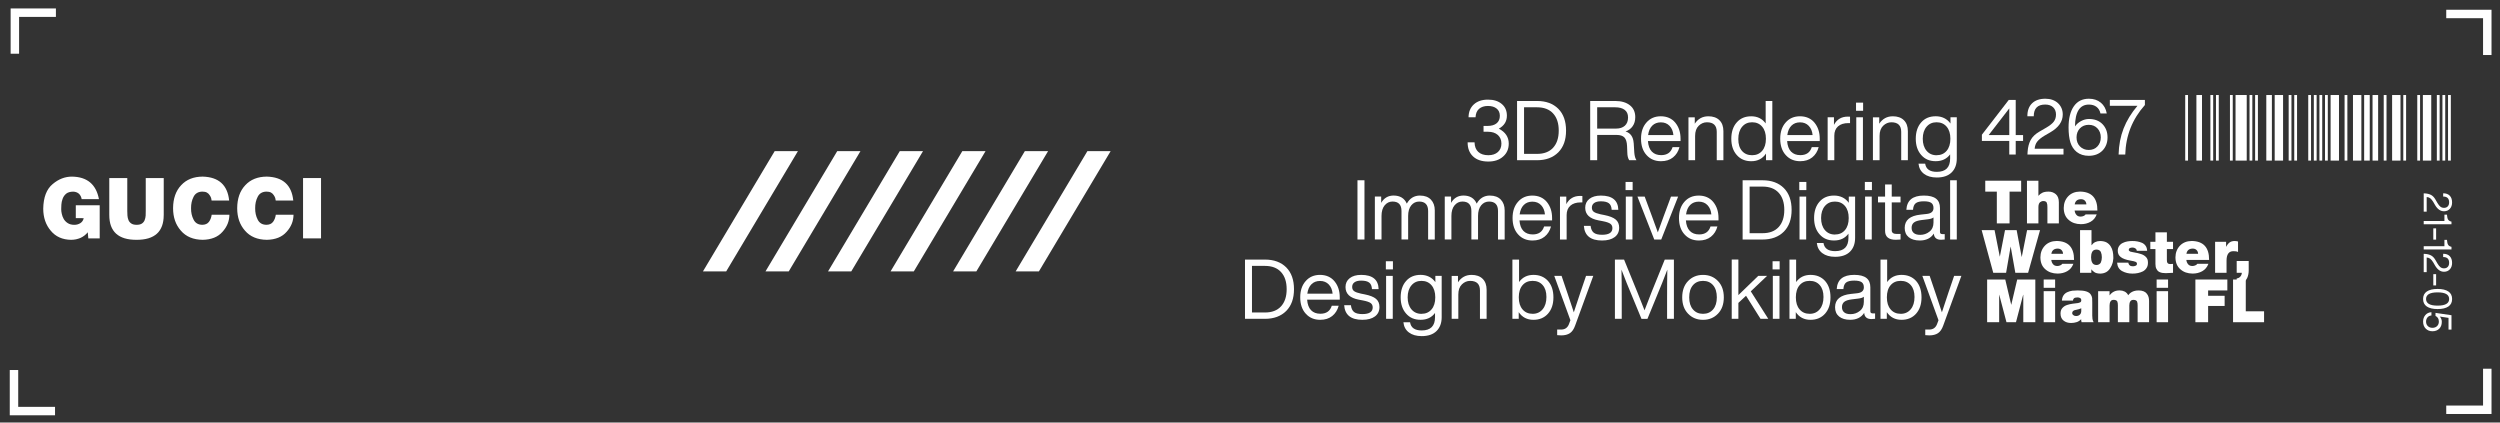 <?xml version="1.0" encoding="UTF-8"?>
<svg id="uuid-ff18e0ef-4583-4484-bb4f-25852373cd8e" data-name="Layer 1" xmlns="http://www.w3.org/2000/svg" viewBox="0 0 1923 325.02">
  <rect x="0" y="0" width="1923" height="325.02" fill="#333333" stroke="none"/>
  <defs>
    <style>
      .uuid-6faf0611-9076-4c24-9f1b-fac48d399c4d {
        fill: #fff;
        stroke-width: 0px;
      }

            .st4{fill:#FFFFFF;}
	.st3{fill:#FFFFFF;}
    </style>
  </defs>
  <g>
    <polygon class="st4" points="558.57 208.78 540.69 208.78 595.89 116.24 613.77 116.24 558.57 208.78"/>
    <polygon class="st4" points="606.68 208.78 588.8 208.78 644 116.24 661.88 116.24 606.68 208.78"/>
    <polygon class="st4" points="654.78 208.78 636.91 208.78 692.11 116.24 709.99 116.24 654.78 208.78"/>
    <polygon class="st4" points="702.89 208.78 685.01 208.78 740.22 116.24 758.09 116.24 702.89 208.78"/>
    <polygon class="st4" points="751 208.78 733.12 208.78 788.32 116.24 806.2 116.24 751 208.78"/>
    <polygon class="st4" points="799.11 208.78 781.23 208.78 836.43 116.24 854.31 116.24 799.11 208.78"/>
  </g>
  <polygon class="uuid-6faf0611-9076-4c24-9f1b-fac48d399c4d" points="43 6.5 43 13 14.68 13 14.68 41.32 8.18 41.32 8.18 6.5 43 6.5"/>
  <polygon class="uuid-6faf0611-9076-4c24-9f1b-fac48d399c4d" points="1881.65 7.5 1881.65 14 1909.97 14 1909.97 42.32 1916.47 42.32 1916.47 7.5 1881.65 7.5"/>
  <polygon class="uuid-6faf0611-9076-4c24-9f1b-fac48d399c4d" points="42.33 319.44 42.33 312.95 14.01 312.95 14.01 284.62 7.51 284.62 7.51 319.44 42.33 319.44"/>
  <polygon class="uuid-6faf0611-9076-4c24-9f1b-fac48d399c4d" points="1881.65 318.44 1881.65 311.95 1909.97 311.95 1909.97 283.62 1916.47 283.62 1916.47 318.44 1881.65 318.44"/>
  <g>
    <rect class="uuid-6faf0611-9076-4c24-9f1b-fac48d399c4d" x="1680.87" y="73.09" width="2.15" height="50.44"/>
    <rect class="uuid-6faf0611-9076-4c24-9f1b-fac48d399c4d" x="1689.48" y="73.09" width="4.3" height="50.44"/>
    <rect class="uuid-6faf0611-9076-4c24-9f1b-fac48d399c4d" x="1700.23" y="73.09" width="2.15" height="50.44"/>
    <rect class="uuid-6faf0611-9076-4c24-9f1b-fac48d399c4d" x="1704.53" y="73.09" width="2.15" height="50.44"/>
    <rect class="uuid-6faf0611-9076-4c24-9f1b-fac48d399c4d" x="1715.28" y="73.09" width="2.15" height="50.44"/>
    <rect class="uuid-6faf0611-9076-4c24-9f1b-fac48d399c4d" x="1719.58" y="73.09" width="8.6" height="50.44"/>
    <rect class="uuid-6faf0611-9076-4c24-9f1b-fac48d399c4d" x="1730.34" y="73.09" width="2.15" height="50.44"/>
    <rect class="uuid-6faf0611-9076-4c24-9f1b-fac48d399c4d" x="1734.64" y="73.09" width="2.15" height="50.44"/>
    <rect class="uuid-6faf0611-9076-4c24-9f1b-fac48d399c4d" x="1743.24" y="73.09" width="4.3" height="50.44"/>
    <rect class="uuid-6faf0611-9076-4c24-9f1b-fac48d399c4d" x="1749.69" y="73.09" width="6.45" height="50.44"/>
    <rect class="uuid-6faf0611-9076-4c24-9f1b-fac48d399c4d" x="1760.44" y="73.09" width="2.15" height="50.44"/>
    <rect class="uuid-6faf0611-9076-4c24-9f1b-fac48d399c4d" x="1764.74" y="73.09" width="2.15" height="50.44"/>
    <rect class="uuid-6faf0611-9076-4c24-9f1b-fac48d399c4d" x="1775.5" y="73.09" width="2.15" height="50.44"/>
    <rect class="uuid-6faf0611-9076-4c24-9f1b-fac48d399c4d" x="1779.8" y="73.09" width="2.15" height="50.44"/>
    <rect class="uuid-6faf0611-9076-4c24-9f1b-fac48d399c4d" x="1784.1" y="73.09" width="2.15" height="50.44"/>
    <rect class="uuid-6faf0611-9076-4c24-9f1b-fac48d399c4d" x="1788.4" y="73.09" width="2.15" height="50.44"/>
    <rect class="uuid-6faf0611-9076-4c24-9f1b-fac48d399c4d" x="1792.7" y="73.09" width="6.45" height="50.44"/>
    <rect class="uuid-6faf0611-9076-4c24-9f1b-fac48d399c4d" x="1803.45" y="73.09" width="2.15" height="50.44"/>
    <rect class="uuid-6faf0611-9076-4c24-9f1b-fac48d399c4d" x="1809.91" y="73.09" width="6.45" height="50.44"/>
    <rect class="uuid-6faf0611-9076-4c24-9f1b-fac48d399c4d" x="1818.51" y="73.09" width="4.3" height="50.44"/>
    <rect class="uuid-6faf0611-9076-4c24-9f1b-fac48d399c4d" x="1824.96" y="73.09" width="4.3" height="50.44"/>
    <rect class="uuid-6faf0611-9076-4c24-9f1b-fac48d399c4d" x="1833.56" y="73.09" width="2.15" height="50.44"/>
    <rect class="uuid-6faf0611-9076-4c24-9f1b-fac48d399c4d" x="1840.01" y="73.09" width="6.45" height="50.44"/>
    <rect class="uuid-6faf0611-9076-4c24-9f1b-fac48d399c4d" x="1848.62" y="73.09" width="2.15" height="50.44"/>
    <rect class="uuid-6faf0611-9076-4c24-9f1b-fac48d399c4d" x="1859.37" y="73.09" width="2.15" height="50.44"/>
    <rect class="uuid-6faf0611-9076-4c24-9f1b-fac48d399c4d" x="1863.67" y="73.09" width="6.45" height="50.44"/>
    <rect class="uuid-6faf0611-9076-4c24-9f1b-fac48d399c4d" x="1874.42" y="73.09" width="2.15" height="50.44"/>
    <rect class="uuid-6faf0611-9076-4c24-9f1b-fac48d399c4d" x="1878.72" y="73.09" width="2.15" height="50.44"/>
    <rect class="uuid-6faf0611-9076-4c24-9f1b-fac48d399c4d" x="1883.03" y="73.09" width="2.15" height="50.44"/>
  </g>
  <g>
    <path class="st3" d="M67.51,178.65c-.76.95-1.6,1.78-2.52,2.5-.96.74-2.02,1.37-3.17,1.9-1.05.42-2.17.77-3.38,1.04-1.23.25-2.47.38-3.72.38-6.68-.08-11.91-2.42-15.68-7.01-3.81-4.46-5.74-10.08-5.78-16.85.12-8.78,2.55-15.13,7.29-19.04,4.57-3.85,9.53-5.75,14.88-5.71,11.62.17,18.52,5.95,20.69,17.34h-13.29c-.29-1.74-1.01-3.15-2.18-4.23-1.23-1-2.69-1.52-4.37-1.56-2.3.04-4.08.56-5.35,1.56-1.29,1.08-2.21,2.41-2.77,3.98-.55,1.51-.87,3-.95,4.49-.08,1.49-.12,2.65-.12,3.5,0,1.1.15,2.32.46,3.66.29,1.36.79,2.66,1.51,3.92.76,1.25,1.78,2.29,3.08,3.12,1.35.87,3.05,1.3,5.1,1.3,1.68,0,3.21-.44,4.58-1.3,1.35-.87,2.21-2.14,2.58-3.82l-6.09-.02v-9.9h18.39v25.49h-8.76l-.43-4.71Z"/>
    <path class="st3" d="M125.93,165.45c0,12.72-6.97,19.06-20.92,19.02-13.96.04-20.95-6.31-20.95-19.04v-28.47h13.84v25.29c0,1.19.04,2.38.13,3.59.09,1.25.36,2.43.82,3.53.44,1.04,1.15,1.88,2.14,2.54.99.68,2.35,1.02,4.11,1.02s3.12-.34,4.11-1.02c.94-.66,1.62-1.5,2.04-2.54.44-1.1.7-2.28.79-3.53.04-1.21.07-2.4.07-3.59v-25.29h13.83v28.49Z"/>
    <path class="st3" d="M162.77,154.24c-.04-.49-.16-1.12-.37-1.91-.25-.74-.63-1.47-1.14-2.2-.49-.83-1.21-1.51-2.15-2.04-.92-.47-2.11-.7-3.57-.7-3.15.09-5.38,1.43-6.67,4.04-1.31,2.55-1.95,5.45-1.91,8.72-.04,3.27.59,6.17,1.91,8.72,1.29,2.65,3.52,4,6.67,4.04,2.3,0,4.02-.75,5.17-2.26,1.09-1.44,1.79-3.27,2.12-5.47h13.62c-.04,4.88-1.8,9.25-5.29,13.1-3.48,4-8.57,6.06-15.25,6.18-7.26-.08-12.86-2.44-16.82-7.08-3.98-4.51-5.96-10.25-5.96-17.23.04-7.45,2.11-13.34,6.21-17.68,4.04-4.38,9.56-6.59,16.57-6.63,12.34.34,19.12,6.47,20.35,18.39h-13.5Z"/>
    <path class="st3" d="M212.09,154.24c-.04-.49-.16-1.12-.37-1.91-.25-.74-.63-1.47-1.14-2.2-.49-.83-1.21-1.51-2.15-2.04-.92-.47-2.11-.7-3.57-.7-3.15.09-5.38,1.43-6.67,4.04-1.31,2.55-1.95,5.45-1.91,8.72-.04,3.27.59,6.17,1.91,8.72,1.29,2.65,3.52,4,6.67,4.04,2.3,0,4.02-.75,5.17-2.26,1.09-1.44,1.79-3.27,2.12-5.47h13.62c-.04,4.88-1.8,9.25-5.29,13.1-3.48,4-8.57,6.06-15.25,6.18-7.26-.08-12.86-2.44-16.82-7.08-3.98-4.51-5.96-10.25-5.96-17.23.04-7.45,2.11-13.34,6.21-17.68,4.04-4.38,9.56-6.59,16.57-6.63,12.34.34,19.12,6.47,20.35,18.39h-13.5Z"/>
    <path class="st3" d="M233.11,136.96h13.83v46.4h-13.83v-46.4Z"/>
  </g>
  <g>
    <path class="uuid-6faf0611-9076-4c24-9f1b-fac48d399c4d" d="M1535.97,147.4h-8.91v-8.4h27.61v8.4h-8.92v24.44h-9.79v-24.44Z"/>
    <path class="uuid-6faf0611-9076-4c24-9f1b-fac48d399c4d" d="M1559.13,139.01h8.81v11.54h.09c.79-.96,1.79-1.73,3-2.31,1.18-.57,2.75-.85,4.72-.85,2.16,0,4.01.66,5.57,1.98,1.54,1.32,2.32,3.35,2.35,6.11v16.37h-8.8v-12.5c.03-1.41-.13-2.54-.49-3.41-.38-.85-1.25-1.28-2.63-1.28-.86-.03-1.68.25-2.46.83-.38.3-.7.76-.96,1.37-.25.64-.38,1.44-.38,2.4v12.59h-8.8v-32.84Z"/>
    <path class="uuid-6faf0611-9076-4c24-9f1b-fac48d399c4d" d="M1595.81,161.96c.15,1.35.61,2.45,1.37,3.3.73.9,1.82,1.35,3.26,1.35.78,0,1.52-.16,2.23-.47.7-.27,1.24-.68,1.6-1.24h8.52c-.96,2.58-2.54,4.48-4.73,5.7-2.18,1.23-4.65,1.84-7.42,1.84-3.85-.03-6.99-1.12-9.4-3.28-2.52-2.14-3.79-5.2-3.82-9.19.03-3.59,1.18-6.59,3.44-8.98,2.25-2.35,5.26-3.56,9.02-3.62,9.03.12,13.5,4.98,13.42,14.58h-17.47ZM1604.84,157.24c-.03-1.14-.41-2.1-1.14-2.87-.74-.77-1.74-1.15-3-1.15-2.8.03-4.42,1.37-4.85,4.02h8.99Z"/>
    <path class="uuid-6faf0611-9076-4c24-9f1b-fac48d399c4d" d="M1560.03,209.84h-9.84l-3.55-20.04h-.09l-3.46,20.04h-9.88l-8.92-32.84h9.93l4,20.31h.09l3.95-20.31h8.94l3.86,20.58h.09l4.09-20.58h9.97l-9.19,32.84Z"/>
    <path class="uuid-6faf0611-9076-4c24-9f1b-fac48d399c4d" d="M1577.86,199.96c.15,1.35.61,2.45,1.37,3.3.73.9,1.82,1.35,3.26,1.35.78,0,1.52-.16,2.23-.47.7-.27,1.24-.68,1.6-1.24h8.52c-.96,2.58-2.54,4.48-4.73,5.7-2.18,1.23-4.65,1.84-7.42,1.84-3.85-.03-6.99-1.12-9.4-3.28-2.52-2.14-3.79-5.2-3.82-9.19.03-3.59,1.18-6.59,3.44-8.98,2.25-2.35,5.26-3.56,9.02-3.62,9.03.12,13.5,4.98,13.42,14.58h-17.47ZM1586.89,195.24c-.03-1.14-.41-2.1-1.14-2.87-.74-.77-1.74-1.15-3-1.15-2.8.03-4.42,1.37-4.85,4.02h8.99Z"/>
    <path class="uuid-6faf0611-9076-4c24-9f1b-fac48d399c4d" d="M1599.97,177.01h8.81v11.59h.09c1.5-2.11,3.67-3.18,6.53-3.21,2.02.03,3.69.4,5,1.1,1.32.76,2.36,1.76,3.12,2.99.78,1.23,1.32,2.56,1.62,4,.28,1.44.43,2.88.43,4.31v1.12c-.04.36-.1.73-.16,1.1-.03.36-.07.73-.13,1.1-.09.36-.18.74-.27,1.15-.43,1.47-1.05,2.82-1.86,4.04-1.64,2.67-4.14,4.05-7.5,4.16-2.12-.03-3.66-.4-4.64-1.12-.96-.64-1.72-1.34-2.26-2.1h-.09v2.62h-8.68v-32.84ZM1616.74,197.89c0-1.51-.26-2.87-.77-4.07-.28-.55-.69-1-1.23-1.33-.57-.34-1.29-.52-2.14-.52-1.63.03-2.74.65-3.33,1.85-.29.56-.5,1.19-.63,1.89-.12.71-.19,1.43-.19,2.18,0,.71.06,1.41.19,2.12.12.71.33,1.34.63,1.89.59,1.26,1.7,1.91,3.33,1.94.85,0,1.57-.2,2.14-.61.54-.33.95-.77,1.23-1.33.51-1.17.77-2.51.77-4.01h0Z"/>
    <path class="uuid-6faf0611-9076-4c24-9f1b-fac48d399c4d" d="M1643.6,192.93c-.06-.81-.4-1.41-1.02-1.81-.63-.47-1.35-.71-2.17-.71-.72,0-1.38.11-1.97.32-.66.26-.99.77-.99,1.53,0,.3.12.54.37.72.23.23.47.4.71.52.44.15.96.27,1.56.36.61.14,1.27.26,1.97.38,1.5.24,3.04.61,4.63,1.11,1.52.44,2.81,1.17,3.86,2.21.54.5.96,1.11,1.26,1.85.26.74.39,1.62.39,2.64,0,1.64-.35,2.99-1.04,4.03-.69,1.11-1.62,1.98-2.77,2.62-2.45,1.19-5.17,1.78-8.15,1.75-2.91,0-5.55-.64-7.91-1.93-2.35-1.28-3.63-3.44-3.86-6.47h8.67c.06.82.43,1.52,1.1,2.09.49.46,1.31.69,2.44.69.64,0,1.31-.14,2.02-.43.67-.27,1.02-.74,1.05-1.42s-.26-1.18-.88-1.53c-.67-.33-2.05-.67-4.13-1.01-3.43-.58-5.92-1.49-7.46-2.72-1.53-1.18-2.29-2.78-2.29-4.78,0-1.5.36-2.75,1.09-3.75.7-1.02,1.61-1.79,2.73-2.31,1.12-.58,2.34-.98,3.64-1.19,1.24-.21,2.46-.31,3.66-.31,2.71-.04,5.24.43,7.59,1.42,1.12.53,2.03,1.29,2.73,2.3.7.99,1.08,2.27,1.15,3.83h-8.01Z"/>
    <path class="uuid-6faf0611-9076-4c24-9f1b-fac48d399c4d" d="M1666.76,185.97h4.73v5.61h-4.73v8.35c-.03,1.1.15,1.89.54,2.39.38.53,1.11.79,2.18.79.68,0,1.35-.04,2.01-.13v6.87c-1.84.06-3.72.15-5.65.27-.96,0-1.88-.08-2.76-.22-.91-.18-1.76-.49-2.54-.92-.77-.49-1.38-1.21-1.82-2.15-.51-.95-.76-2.22-.76-3.8v-11.44h-3.94v-5.61h3.94v-7.25h8.8v7.25Z"/>
    <path class="uuid-6faf0611-9076-4c24-9f1b-fac48d399c4d" d="M1681.74,199.96c.15,1.35.61,2.45,1.37,3.3.73.9,1.82,1.35,3.26,1.35.78,0,1.52-.16,2.23-.47.7-.27,1.24-.68,1.6-1.24h8.52c-.96,2.58-2.54,4.48-4.73,5.7-2.18,1.23-4.65,1.84-7.42,1.84-3.85-.03-6.99-1.12-9.4-3.28-2.52-2.14-3.79-5.2-3.82-9.19.03-3.59,1.18-6.59,3.44-8.98,2.25-2.35,5.26-3.56,9.02-3.62,9.03.12,13.5,4.98,13.42,14.58h-17.47ZM1690.78,195.24c-.03-1.14-.41-2.1-1.14-2.87-.74-.77-1.74-1.15-3-1.15-2.8.03-4.42,1.37-4.85,4.02h8.99Z"/>
    <path class="uuid-6faf0611-9076-4c24-9f1b-fac48d399c4d" d="M1703.85,185.97h8.46v3.82h.09c.71-1.44,1.59-2.54,2.63-3.3,1-.73,2.29-1.1,3.87-1.1.88,0,1.75.12,2.59.36v8.04c-.42-.18-.89-.33-1.39-.45-.51-.09-1.2-.13-2.09-.13-3.54-.06-5.33,2.34-5.35,7.21v9.43h-8.8v-23.88Z"/>
    <path class="uuid-6faf0611-9076-4c24-9f1b-fac48d399c4d" d="M1720.45,200.77h9.25v7.2c0,2.2-.4,4.17-1.19,5.92-.84,1.75-2.25,2.99-4.23,3.72-.8.28-1.5.44-2.13.47-.68.06-1.25.09-1.69.09v-4c1.13-.12,2.06-.59,2.8-1.42.71-.8,1.09-1.77,1.15-2.91h-3.95v-9.07Z"/>
    <path class="uuid-6faf0611-9076-4c24-9f1b-fac48d399c4d" d="M1528.5,215.01h13.95l4.55,19.32h.09l4.55-19.32h13.93v32.84h-9.25v-21.07h-.11l-5.51,21.07h-7.32l-5.53-21.07h-.09v21.07h-9.25v-32.84Z"/>
    <path class="uuid-6faf0611-9076-4c24-9f1b-fac48d399c4d" d="M1580.8,221.38h-8.8v-6.38h8.8v6.38ZM1572,223.97h8.8v23.88h-8.8v-23.88Z"/>
    <path class="uuid-6faf0611-9076-4c24-9f1b-fac48d399c4d" d="M1609.35,242.52c0,.89.06,1.81.18,2.75.12.92.42,1.78.9,2.57h-9.28c-.24-.76-.34-1.51-.31-2.25h-.09c-.99,1.06-2.12,1.8-3.41,2.2-1.35.43-2.77.65-4.26.65-2.29,0-4.18-.58-5.68-1.75-1.61-1.2-2.42-3.02-2.45-5.47,0-1.87.49-3.32,1.48-4.35.94-1.05,2.12-1.8,3.53-2.27,1.48-.49,2.97-.83,4.47-1.01s2.83-.34,4-.49c.34-.1.67-.2.97-.29.28-.09.55-.2.79-.31.49-.3.74-.81.74-1.53-.03-.82-.34-1.4-.92-1.73-.59-.31-1.28-.47-2.07-.47-1.37.03-2.27.29-2.73.78-.46.55-.7,1.1-.7,1.65h-8.49c.12-1.69.55-3.06,1.29-4.11.73-1.03,1.67-1.81,2.82-2.33,1.17-.55,2.47-.94,3.91-1.15,1.39-.15,2.77-.22,4.13-.22,2.79,0,4.97.25,6.55.76,1.57.52,2.67,1.24,3.31,2.13.67.88,1.08,1.88,1.24,2.99.06,1.12.09,2.27.09,3.44v9.82ZM1600.91,237.14c-1.19.53-2.45.91-3.77,1.15-2.15.27-3.22,1.13-3.22,2.59,0,.59.29,1.09.87,1.51.53.46,1.24.7,2.12.7,1.11,0,2.05-.32,2.8-.97.74-.62,1.14-1.54,1.2-2.77v-2.21Z"/>
    <path class="uuid-6faf0611-9076-4c24-9f1b-fac48d399c4d" d="M1613.89,223.97h8.78v3.17h.09c1.87-2.58,4.48-3.83,7.82-3.75,1.32,0,2.58.3,3.77.9,1.2.66,2.09,1.59,2.67,2.81.09-.12.28-.36.58-.72.31-.4.79-.84,1.44-1.3.64-.45,1.45-.85,2.43-1.19,1.02-.33,2.25-.49,3.68-.49,2.93.06,5.01.91,6.22,2.56.62.79,1.06,1.65,1.32,2.58.25.97.37,1.95.37,2.94v16.37h-8.8v-12.9c.03-1.2-.11-2.2-.43-3.01-.39-.82-1.3-1.25-2.72-1.28-1.2,0-2.02.38-2.46,1.14-.52.81-.78,1.86-.78,3.14v12.9h-8.8v-12.9c.03-1.2-.11-2.2-.43-3.01-.39-.82-1.3-1.25-2.72-1.28-1.2,0-2.02.38-2.46,1.14-.52.81-.78,1.86-.78,3.14v12.9h-8.8v-23.88Z"/>
    <path class="uuid-6faf0611-9076-4c24-9f1b-fac48d399c4d" d="M1667.68,221.38h-8.8v-6.38h8.8v6.38ZM1658.88,223.97h8.8v23.88h-8.8v-23.88Z"/>
    <path class="uuid-6faf0611-9076-4c24-9f1b-fac48d399c4d" d="M1688.69,215.01h24.58v8.4h-14.79v4.11h12.7v7.82h-12.7v12.51h-9.79v-32.84Z"/>
    <path class="uuid-6faf0611-9076-4c24-9f1b-fac48d399c4d" d="M1717.66,215.01h9.79v24.44h14.07v8.4h-23.86v-32.84Z"/>
  </g>
  <g>
    <path class="uuid-6faf0611-9076-4c24-9f1b-fac48d399c4d" d="M1550.49,103.91h5.66v4.48h-5.66v10.5h-4.96v-10.5h-21.06v-4.78l20.65-26.73h5.37v27.02ZM1545.54,103.91v-20.53l-15.87,20.53h15.87Z"/>
    <path class="uuid-6faf0611-9076-4c24-9f1b-fac48d399c4d" d="M1565.07,114.41h22.18v4.48h-27.73l.12-2.3c.24-3.46,1.02-6.43,2.36-8.91,1.34-2.48,3.6-4.64,6.79-6.49l5.31-3.07c2.67-1.57,4.57-3.11,5.69-4.6,1.12-1.49,1.68-3.3,1.68-5.43,0-2.32-.74-4.18-2.21-5.58-1.48-1.4-3.51-2.09-6.11-2.09-5.86,0-8.79,3.01-8.79,9.03h-4.9c-.04-4.29,1.16-7.61,3.6-9.97,2.44-2.36,5.84-3.54,10.21-3.54,3.97,0,7.2,1.12,9.68,3.36,2.48,2.32,3.72,5.25,3.72,8.79,0,5.43-3.19,9.99-9.56,13.69l-4.48,2.6c-2.6,1.57-4.46,3.1-5.61,4.57-1.14,1.47-1.79,3.29-1.95,5.46Z"/>
    <path class="uuid-6faf0611-9076-4c24-9f1b-fac48d399c4d" d="M1606.78,91.52c4.4,0,7.91,1.34,10.5,4.01,2.56,2.68,3.83,6.06,3.83,10.15s-1.3,7.47-3.89,10.15c-2.68,2.68-6.2,4.01-10.56,4.01-3.66,0-6.75-.98-9.26-2.95-2.28-1.85-3.89-4.3-4.84-7.35-.94-3.05-1.42-6.87-1.42-11.48,0-6.96,1.35-12.39,4.04-16.28,2.69-3.89,6.56-5.84,11.59-5.84,3.66,0,6.71,1,9.15,3.01,2.44,2.01,3.97,4.78,4.6,8.32h-4.84c-.47-2.2-1.49-3.89-3.04-5.07s-3.51-1.77-5.87-1.77c-7,0-10.56,5.6-10.68,16.81,1.14-1.69,2.7-3.07,4.69-4.13,1.99-1.06,3.98-1.59,5.99-1.59ZM1599.93,112.64c1.77,1.81,4.01,2.71,6.73,2.71s4.98-.9,6.67-2.71c1.73-1.85,2.6-4.17,2.6-6.96s-.87-5.11-2.6-6.96c-1.69-1.81-3.91-2.71-6.67-2.71s-4.96.89-6.73,2.66c-1.77,1.85-2.66,4.19-2.66,7.02s.88,5.19,2.66,6.96Z"/>
    <path class="uuid-6faf0611-9076-4c24-9f1b-fac48d399c4d" d="M1622.89,81.37v-4.48h26.96v3.89c-9.68,10.86-14.71,23.56-15.1,38.11h-5.13c.2-7.28,1.46-13.93,3.81-19.97,2.34-6.04,5.91-11.89,10.71-17.55h-21.24Z"/>
  </g>
  <g>
    <path class="uuid-6faf0611-9076-4c24-9f1b-fac48d399c4d" d="M1152.91,98.98c5.08,2.65,7.62,6.46,7.62,11.46,0,4.14-1.45,7.47-4.35,9.98-2.86,2.56-6.63,3.84-11.33,3.84-5.08,0-9.01-1.32-11.81-3.97-2.79-2.64-4.17-6.25-4.13-10.82h5.31c.08,3.24,1.04,5.71,2.88,7.39,1.83,1.69,4.42,2.53,7.74,2.53,3.07,0,5.51-.81,7.33-2.43,1.81-1.62,2.72-3.8,2.72-6.53s-.93-4.98-2.78-6.62c-1.86-1.64-4.38-2.46-7.58-2.46h-3.39v-4.48h3.07c3.03,0,5.37-.68,7.01-2.05,1.64-1.37,2.46-3.26,2.46-5.7s-.82-4.26-2.46-5.6c-1.64-1.34-3.87-2.02-6.69-2.02s-5.13.74-6.82,2.21c-1.69,1.47-2.59,3.64-2.72,6.5h-5.38c.04-4.14,1.4-7.43,4.06-9.89,2.67-2.45,6.28-3.68,10.85-3.68s7.92,1.1,10.59,3.3c2.67,2.2,4,5.22,4,9.06,0,4.35-2.07,7.68-6.21,9.98Z"/>
    <path class="uuid-6faf0611-9076-4c24-9f1b-fac48d399c4d" d="M1166.92,77.67h15.36c6.91,0,12.37,2.01,16.38,6.02,3.97,4.01,5.95,9.6,5.95,16.77s-1.98,12.65-5.95,16.7c-4.05,4.05-9.52,6.08-16.38,6.08h-15.36v-45.57ZM1172.3,118.37h9.98c5.38,0,9.5-1.58,12.38-4.74,2.88-3.16,4.32-7.55,4.32-13.18s-1.44-10.03-4.32-13.18-7.01-4.74-12.38-4.74h-9.98v35.84Z"/>
    <path class="uuid-6faf0611-9076-4c24-9f1b-fac48d399c4d" d="M1256.65,110.05l.45,7.36c.21,2.56.77,4.5,1.66,5.82h-5.57c-.94-1.37-1.43-3.39-1.47-6.08l-.19-4.86c-.13-3.07-.81-5.26-2.05-6.56-1.24-1.3-3.26-1.95-6.08-1.95h-14.85v19.46h-5.38v-45.57h19.26c4.69,0,8.44,1.09,11.23,3.26,2.79,2.18,4.19,5.23,4.19,9.15,0,2.77-.67,5.11-2.02,7.01-1.34,1.9-3.17,3.23-5.47,4,3.84,1.2,5.93,4.18,6.27,8.96ZM1228.55,98.91h14.53c2.86,0,5.11-.74,6.75-2.21,1.64-1.47,2.46-3.57,2.46-6.3s-.86-4.57-2.59-5.89c-1.73-1.32-4.15-1.98-7.26-1.98h-13.89v16.38Z"/>
    <path class="uuid-6faf0611-9076-4c24-9f1b-fac48d399c4d" d="M1292.68,106.72v1.79h-25.09c.26,3.58,1.26,6.28,3.01,8.1,1.75,1.81,4.14,2.72,7.17,2.72,4.57,0,7.49-2.05,8.77-6.14h5.31c-.9,3.33-2.56,5.96-4.99,7.9-2.43,1.94-5.5,2.91-9.22,2.91-4.57,0-8.26-1.56-11.07-4.67-2.86-3.11-4.29-7.32-4.29-12.61s1.41-9.39,4.22-12.54c2.77-3.16,6.44-4.74,11.01-4.74s8.45,1.64,11.14,4.93c2.69,3.29,4.03,7.4,4.03,12.35ZM1277.51,94.11c-2.69,0-4.89.84-6.59,2.53-1.71,1.69-2.77,4.11-3.2,7.26h19.46c-.26-2.9-1.24-5.26-2.94-7.07-1.71-1.81-3.95-2.72-6.72-2.72Z"/>
    <path class="uuid-6faf0611-9076-4c24-9f1b-fac48d399c4d" d="M1313.99,89.44c3.67,0,6.53,1,8.58,3.01,2.05,2.01,3.07,4.82,3.07,8.45v22.34h-5.12v-21.82c0-4.91-2.52-7.36-7.55-7.36-2.39,0-4.5.9-6.34,2.69-1.83,1.79-2.75,4.39-2.75,7.81v18.69h-5.12v-33.02h4.86v4.93c2.52-3.8,5.97-5.7,10.37-5.7Z"/>
    <path class="uuid-6faf0611-9076-4c24-9f1b-fac48d399c4d" d="M1358.15,94.95v-17.28h5.12v45.57h-4.86v-5.12c-2.65,3.93-6.42,5.89-11.33,5.89-4.65,0-8.36-1.58-11.14-4.74-2.82-3.16-4.22-7.34-4.22-12.54s1.41-9.49,4.22-12.61c2.73-3.11,6.44-4.67,11.14-4.67s8.43,1.83,11.07,5.5ZM1339.98,116.13c1.92,2.18,4.5,3.26,7.74,3.26s5.82-1.13,7.74-3.39c1.92-2.22,2.88-5.31,2.88-9.28s-.96-7.02-2.88-9.28-4.5-3.39-7.74-3.39-5.77,1.16-7.71,3.49c-1.94,2.33-2.91,5.47-2.91,9.44s.96,6.98,2.88,9.15Z"/>
    <path class="uuid-6faf0611-9076-4c24-9f1b-fac48d399c4d" d="M1399.75,106.72v1.79h-25.09c.26,3.58,1.26,6.28,3.01,8.1,1.75,1.81,4.14,2.72,7.17,2.72,4.57,0,7.49-2.05,8.77-6.14h5.31c-.9,3.33-2.56,5.96-4.99,7.9-2.43,1.94-5.5,2.91-9.22,2.91-4.57,0-8.26-1.56-11.07-4.67-2.86-3.11-4.29-7.32-4.29-12.61s1.41-9.39,4.22-12.54c2.77-3.16,6.44-4.74,11.01-4.74s8.45,1.64,11.14,4.93c2.69,3.29,4.03,7.4,4.03,12.35ZM1384.58,94.11c-2.69,0-4.89.84-6.59,2.53-1.71,1.69-2.77,4.11-3.2,7.26h19.46c-.26-2.9-1.24-5.26-2.94-7.07-1.71-1.81-3.95-2.72-6.72-2.72Z"/>
    <path class="uuid-6faf0611-9076-4c24-9f1b-fac48d399c4d" d="M1421.32,89.7c.85,0,1.43.02,1.73.06v4.93h-1.28c-3.41,0-6.07.84-7.97,2.53-1.9,1.69-2.85,4.09-2.85,7.2v18.82h-5.12v-33.02h4.86v5.82c2.22-4.22,5.76-6.34,10.62-6.34Z"/>
    <path class="uuid-6faf0611-9076-4c24-9f1b-fac48d399c4d" d="M1433.1,85.22h-5.44v-6.27h5.44v6.27ZM1432.97,123.23h-5.12v-33.02h5.12v33.02Z"/>
    <path class="uuid-6faf0611-9076-4c24-9f1b-fac48d399c4d" d="M1455.88,89.44c3.67,0,6.53,1,8.58,3.01,2.05,2.01,3.07,4.82,3.07,8.45v22.34h-5.12v-21.82c0-4.91-2.52-7.36-7.55-7.36-2.39,0-4.5.9-6.34,2.69-1.83,1.79-2.75,4.39-2.75,7.81v18.69h-5.12v-33.02h4.86v4.93c2.52-3.8,5.97-5.7,10.37-5.7Z"/>
    <path class="uuid-6faf0611-9076-4c24-9f1b-fac48d399c4d" d="M1500.3,95.01v-4.8h4.86v31.74c0,4.52-1.32,8.08-3.97,10.69-2.65,2.6-6.44,3.9-11.39,3.9-4.1,0-7.38-.94-9.86-2.82-2.48-1.88-3.88-4.48-4.22-7.81h5.12c.64,4.18,3.63,6.27,8.96,6.27,6.83,0,10.24-3.41,10.24-10.24v-3.2c-2.6,3.5-6.29,5.25-11.07,5.25s-8.36-1.58-11.14-4.74c-2.82-3.16-4.22-7.34-4.22-12.54s1.41-9.49,4.22-12.61c2.73-3.11,6.44-4.67,11.14-4.67s8.68,1.86,11.33,5.57ZM1489.61,119.39c3.24,0,5.82-1.13,7.74-3.39,1.92-2.26,2.88-5.35,2.88-9.28s-.96-7.02-2.88-9.28-4.5-3.39-7.74-3.39-5.77,1.15-7.71,3.46c-1.94,2.3-2.91,5.38-2.91,9.22s.97,6.91,2.91,9.22c1.94,2.3,4.51,3.46,7.71,3.46Z"/>
    <path class="uuid-6faf0611-9076-4c24-9f1b-fac48d399c4d" d="M1049.55,184.23h-5.38v-45.57h5.38v45.57Z"/>
    <path class="uuid-6faf0611-9076-4c24-9f1b-fac48d399c4d" d="M1092.3,150.44c3.58,0,6.37,1.04,8.35,3.1,1.98,2.07,2.98,4.83,2.98,8.29v22.4h-5.12v-21.89c0-4.86-2.3-7.3-6.91-7.3-2.43,0-4.45.97-6.05,2.91-1.6,1.94-2.4,4.68-2.4,8.22v18.05h-5.12v-21.89c0-4.86-2.3-7.3-6.91-7.3-2.39,0-4.4.97-6.02,2.91-1.62,1.94-2.43,4.68-2.43,8.22v18.05h-5.12v-33.02h4.86v4.86c2.18-3.75,5.35-5.63,9.54-5.63,4.95,0,8.34,2.07,10.18,6.21,2.3-4.14,5.7-6.21,10.18-6.21Z"/>
    <path class="uuid-6faf0611-9076-4c24-9f1b-fac48d399c4d" d="M1146.06,150.44c3.58,0,6.37,1.04,8.35,3.1,1.98,2.07,2.98,4.83,2.98,8.29v22.4h-5.12v-21.89c0-4.86-2.3-7.3-6.91-7.3-2.43,0-4.45.97-6.05,2.91-1.6,1.94-2.4,4.68-2.4,8.22v18.05h-5.12v-21.89c0-4.86-2.3-7.3-6.91-7.3-2.39,0-4.4.97-6.02,2.91-1.62,1.94-2.43,4.68-2.43,8.22v18.05h-5.12v-33.02h4.86v4.86c2.18-3.75,5.35-5.63,9.54-5.63,4.95,0,8.34,2.07,10.18,6.21,2.3-4.14,5.7-6.21,10.18-6.21Z"/>
    <path class="uuid-6faf0611-9076-4c24-9f1b-fac48d399c4d" d="M1193.87,167.72v1.79h-25.09c.26,3.58,1.26,6.28,3.01,8.1,1.75,1.81,4.14,2.72,7.17,2.72,4.57,0,7.49-2.05,8.77-6.14h5.31c-.9,3.33-2.56,5.96-4.99,7.9-2.43,1.94-5.5,2.91-9.22,2.91-4.57,0-8.26-1.56-11.07-4.67-2.86-3.11-4.29-7.32-4.29-12.61s1.41-9.39,4.22-12.54c2.77-3.16,6.44-4.74,11.01-4.74s8.45,1.64,11.14,4.93c2.69,3.29,4.03,7.4,4.03,12.35ZM1178.7,155.11c-2.69,0-4.89.84-6.59,2.53-1.71,1.69-2.77,4.11-3.2,7.26h19.46c-.26-2.9-1.24-5.26-2.94-7.07-1.71-1.81-3.95-2.72-6.72-2.72Z"/>
    <path class="uuid-6faf0611-9076-4c24-9f1b-fac48d399c4d" d="M1215.43,150.7c.85,0,1.43.02,1.73.06v4.93h-1.28c-3.41,0-6.07.84-7.97,2.53-1.9,1.69-2.85,4.09-2.85,7.2v18.82h-5.12v-33.02h4.86v5.82c2.22-4.22,5.76-6.34,10.62-6.34Z"/>
    <path class="uuid-6faf0611-9076-4c24-9f1b-fac48d399c4d" d="M1232.33,185c-8.83,0-13.5-3.75-14.02-11.26h5.18c.3,2.47,1.12,4.23,2.46,5.28s3.47,1.57,6.37,1.57c5.29,0,7.94-1.71,7.94-5.12,0-1.49-.54-2.62-1.63-3.39-1.09-.77-3.06-1.43-5.92-1.98l-3.07-.58c-6.87-1.28-10.3-4.52-10.3-9.73,0-2.86,1.08-5.13,3.23-6.82,2.15-1.68,5.09-2.53,8.8-2.53,8.75,0,13.23,3.65,13.44,10.94h-5.12c-.13-2.39-.85-4.07-2.18-5.06-1.32-.98-3.37-1.47-6.14-1.47-2.22,0-3.93.43-5.12,1.28-1.2.85-1.79,2.05-1.79,3.58,0,1.45.51,2.54,1.54,3.26,1.02.73,2.73,1.34,5.12,1.86l2.94.58c4.05.81,6.96,1.96,8.74,3.46,1.77,1.49,2.66,3.58,2.66,6.27,0,3.11-1.16,5.54-3.49,7.26-2.33,1.73-5.54,2.59-9.63,2.59Z"/>
    <path class="uuid-6faf0611-9076-4c24-9f1b-fac48d399c4d" d="M1255.82,146.22h-5.44v-6.27h5.44v6.27ZM1255.69,184.23h-5.12v-33.02h5.12v33.02Z"/>
    <path class="uuid-6faf0611-9076-4c24-9f1b-fac48d399c4d" d="M1279.88,165.87l5.44-14.66h5.5l-12.99,33.02h-5.38l-12.93-33.02h5.57l5.44,14.72c2.69,7.21,4.25,11.48,4.67,12.8.77-2.26,2.33-6.55,4.67-12.86Z"/>
    <path class="uuid-6faf0611-9076-4c24-9f1b-fac48d399c4d" d="M1321.87,167.72v1.79h-25.09c.26,3.58,1.26,6.28,3.01,8.1,1.75,1.81,4.14,2.72,7.17,2.72,4.57,0,7.49-2.05,8.77-6.14h5.31c-.9,3.33-2.56,5.96-4.99,7.9-2.43,1.94-5.5,2.91-9.22,2.91-4.57,0-8.26-1.56-11.07-4.67-2.86-3.11-4.29-7.32-4.29-12.61s1.41-9.39,4.22-12.54c2.77-3.16,6.44-4.74,11.01-4.74s8.45,1.64,11.14,4.93c2.69,3.29,4.03,7.4,4.03,12.35ZM1306.7,155.11c-2.69,0-4.89.84-6.59,2.53-1.71,1.69-2.77,4.11-3.2,7.26h19.46c-.26-2.9-1.24-5.26-2.94-7.07-1.71-1.81-3.95-2.72-6.72-2.72Z"/>
    <path class="uuid-6faf0611-9076-4c24-9f1b-fac48d399c4d" d="M1340.42,138.67h15.36c6.91,0,12.37,2.01,16.38,6.02,3.97,4.01,5.95,9.6,5.95,16.77s-1.98,12.65-5.95,16.7c-4.05,4.05-9.52,6.08-16.38,6.08h-15.36v-45.57ZM1345.8,179.37h9.98c5.38,0,9.5-1.58,12.38-4.74,2.88-3.16,4.32-7.55,4.32-13.18s-1.44-10.03-4.32-13.18-7.01-4.74-12.38-4.74h-9.98v35.84Z"/>
    <path class="uuid-6faf0611-9076-4c24-9f1b-fac48d399c4d" d="M1389.45,146.22h-5.44v-6.27h5.44v6.27ZM1389.32,184.23h-5.12v-33.02h5.12v33.02Z"/>
    <path class="uuid-6faf0611-9076-4c24-9f1b-fac48d399c4d" d="M1422.09,156.01v-4.8h4.86v31.74c0,4.52-1.32,8.08-3.97,10.69-2.65,2.6-6.44,3.9-11.39,3.9-4.1,0-7.38-.94-9.86-2.82-2.48-1.88-3.88-4.48-4.22-7.81h5.12c.64,4.18,3.63,6.27,8.96,6.27,6.83,0,10.24-3.41,10.24-10.24v-3.2c-2.6,3.5-6.29,5.25-11.07,5.25s-8.36-1.58-11.14-4.74c-2.82-3.16-4.22-7.34-4.22-12.54s1.41-9.49,4.22-12.61c2.73-3.11,6.44-4.67,11.14-4.67s8.68,1.86,11.33,5.57ZM1411.4,180.39c3.24,0,5.82-1.13,7.74-3.39,1.92-2.26,2.88-5.35,2.88-9.28s-.96-7.02-2.88-9.28-4.5-3.39-7.74-3.39-5.77,1.15-7.71,3.46c-1.94,2.3-2.91,5.38-2.91,9.22s.97,6.91,2.91,9.22c1.94,2.3,4.51,3.46,7.71,3.46Z"/>
    <path class="uuid-6faf0611-9076-4c24-9f1b-fac48d399c4d" d="M1439.88,146.22h-5.44v-6.27h5.44v6.27ZM1439.75,184.23h-5.12v-33.02h5.12v33.02Z"/>
    <path class="uuid-6faf0611-9076-4c24-9f1b-fac48d399c4d" d="M1461.9,151.21v4.48h-6.78v21.44c0,1.88,1.26,2.82,3.78,2.82h3.01v4.29c-1.41.13-2.62.19-3.65.19-5.5,0-8.26-2.28-8.26-6.85v-21.89h-5.44v-4.48h5.44v-9.34h5.12v9.34h6.78Z"/>
    <path class="uuid-6faf0611-9076-4c24-9f1b-fac48d399c4d" d="M1494.02,180.07h1.86v4.16c-.85.13-1.79.19-2.82.19-3.46,0-5.31-1.58-5.57-4.74-2.3,3.54-5.89,5.31-10.75,5.31-3.63,0-6.48-.84-8.54-2.53-2.07-1.69-3.1-4.06-3.1-7.14,0-5.97,4.07-9.39,12.22-10.24l4.74-.51c3.46-.38,5.18-1.9,5.18-4.54,0-1.83-.57-3.16-1.7-3.97-1.13-.81-3.04-1.22-5.73-1.22-2.86,0-4.92.48-6.18,1.44-1.26.96-1.97,2.66-2.14,5.09h-5.12c.43-7.3,4.91-10.94,13.44-10.94s12.42,3.2,12.42,9.6v18.43c0,1.07.6,1.6,1.79,1.6ZM1477,180.65c2.73,0,5.12-.83,7.17-2.5,2.05-1.62,3.07-3.95,3.07-6.98v-3.9c-.94.73-2.39,1.19-4.35,1.41l-4.8.58c-2.77.34-4.75.98-5.92,1.92-1.17.94-1.76,2.28-1.76,4.03s.55,3.04,1.66,4c1.11.96,2.75,1.44,4.93,1.44Z"/>
    <path class="uuid-6faf0611-9076-4c24-9f1b-fac48d399c4d" d="M1505.16,184.23h-5.12v-45.57h5.12v45.57Z"/>
    <path class="uuid-6faf0611-9076-4c24-9f1b-fac48d399c4d" d="M957.65,199.67h15.36c6.91,0,12.37,2.01,16.38,6.02,3.97,4.01,5.95,9.6,5.95,16.77s-1.98,12.65-5.95,16.7c-4.05,4.05-9.52,6.08-16.38,6.08h-15.36v-45.57ZM963.02,240.37h9.98c5.38,0,9.5-1.58,12.38-4.74s4.32-7.55,4.32-13.18-1.44-10.03-4.32-13.18-7.01-4.74-12.38-4.74h-9.98v35.84Z"/>
    <path class="uuid-6faf0611-9076-4c24-9f1b-fac48d399c4d" d="M1030.54,228.72v1.79h-25.09c.26,3.58,1.26,6.28,3.01,8.1,1.75,1.81,4.14,2.72,7.17,2.72,4.57,0,7.49-2.05,8.77-6.14h5.31c-.9,3.33-2.56,5.96-4.99,7.9-2.43,1.94-5.5,2.91-9.22,2.91-4.57,0-8.26-1.56-11.07-4.67-2.86-3.11-4.29-7.32-4.29-12.61s1.41-9.39,4.22-12.54c2.77-3.16,6.44-4.74,11.01-4.74s8.45,1.64,11.14,4.93c2.69,3.29,4.03,7.4,4.03,12.35ZM1015.37,216.11c-2.69,0-4.89.84-6.59,2.53-1.71,1.69-2.77,4.11-3.2,7.26h19.46c-.26-2.9-1.24-5.26-2.94-7.07-1.71-1.81-3.95-2.72-6.72-2.72Z"/>
    <path class="uuid-6faf0611-9076-4c24-9f1b-fac48d399c4d" d="M1047.95,246c-8.83,0-13.5-3.75-14.02-11.26h5.18c.3,2.47,1.12,4.24,2.46,5.28,1.34,1.05,3.47,1.57,6.37,1.57,5.29,0,7.94-1.71,7.94-5.12,0-1.49-.54-2.62-1.63-3.39-1.09-.77-3.06-1.43-5.92-1.98l-3.07-.58c-6.87-1.28-10.3-4.52-10.3-9.73,0-2.86,1.08-5.13,3.23-6.82,2.15-1.68,5.09-2.53,8.8-2.53,8.75,0,13.23,3.65,13.44,10.94h-5.12c-.13-2.39-.85-4.07-2.18-5.06-1.32-.98-3.37-1.47-6.14-1.47-2.22,0-3.93.43-5.12,1.28-1.2.85-1.79,2.05-1.79,3.58,0,1.45.51,2.54,1.54,3.26,1.02.73,2.73,1.34,5.12,1.86l2.94.58c4.05.81,6.96,1.96,8.74,3.46,1.77,1.49,2.66,3.58,2.66,6.27,0,3.12-1.16,5.54-3.49,7.26-2.33,1.73-5.54,2.59-9.63,2.59Z"/>
    <path class="uuid-6faf0611-9076-4c24-9f1b-fac48d399c4d" d="M1071.44,207.22h-5.44v-6.27h5.44v6.27ZM1071.31,245.23h-5.12v-33.02h5.12v33.02Z"/>
    <path class="uuid-6faf0611-9076-4c24-9f1b-fac48d399c4d" d="M1104.08,217.01v-4.8h4.86v31.74c0,4.52-1.32,8.08-3.97,10.69-2.65,2.6-6.44,3.9-11.39,3.9-4.1,0-7.38-.94-9.86-2.82-2.48-1.88-3.88-4.48-4.22-7.81h5.12c.64,4.18,3.63,6.27,8.96,6.27,6.83,0,10.24-3.41,10.24-10.24v-3.2c-2.6,3.5-6.29,5.25-11.07,5.25s-8.36-1.58-11.14-4.74c-2.82-3.16-4.22-7.34-4.22-12.54s1.41-9.49,4.22-12.61c2.73-3.11,6.44-4.67,11.14-4.67s8.68,1.86,11.33,5.57ZM1093.39,241.39c3.24,0,5.82-1.13,7.74-3.39,1.92-2.26,2.88-5.35,2.88-9.28s-.96-7.02-2.88-9.28-4.5-3.39-7.74-3.39-5.77,1.15-7.71,3.46c-1.94,2.3-2.91,5.38-2.91,9.22s.97,6.91,2.91,9.22c1.94,2.3,4.51,3.46,7.71,3.46Z"/>
    <path class="uuid-6faf0611-9076-4c24-9f1b-fac48d399c4d" d="M1131.85,211.44c3.67,0,6.53,1,8.58,3.01,2.05,2.01,3.07,4.82,3.07,8.45v22.34h-5.12v-21.82c0-4.91-2.52-7.36-7.55-7.36-2.39,0-4.5.9-6.34,2.69-1.83,1.79-2.75,4.39-2.75,7.81v18.69h-5.12v-33.02h4.86v4.93c2.52-3.8,5.97-5.7,10.37-5.7Z"/>
    <path class="uuid-6faf0611-9076-4c24-9f1b-fac48d399c4d" d="M1179.53,211.44c4.65,0,8.38,1.56,11.2,4.67,2.77,3.16,4.16,7.36,4.16,12.61s-1.39,9.39-4.16,12.54c-2.82,3.16-6.55,4.74-11.2,4.74-4.91,0-8.68-1.96-11.33-5.89v5.12h-4.86v-45.57h5.12v17.28c2.65-3.67,6.34-5.5,11.07-5.5ZM1178.89,241.39c3.2,0,5.77-1.16,7.71-3.49,1.94-2.33,2.91-5.47,2.91-9.44s-.95-6.92-2.85-9.12c-1.9-2.2-4.49-3.3-7.78-3.3s-5.82,1.11-7.74,3.33c-1.92,2.22-2.88,5.33-2.88,9.34s.96,7.06,2.88,9.28c1.92,2.26,4.5,3.39,7.74,3.39Z"/>
    <path class="uuid-6faf0611-9076-4c24-9f1b-fac48d399c4d" d="M1215.31,225.91l4.67-13.7h5.57l-13.95,38.21c-.98,2.77-2.33,4.73-4.03,5.86-1.71,1.13-3.95,1.7-6.72,1.7-.94,0-1.96-.06-3.07-.19v-4.29h3.01c2.94,0,4.95-1.37,6.02-4.1l1.15-3.07-12.42-34.11h5.63l4.67,13.76c1.66,4.87,3.24,9.62,4.74,14.27,1.24-3.97,2.82-8.75,4.74-14.34Z"/>
    <path class="uuid-6faf0611-9076-4c24-9f1b-fac48d399c4d" d="M1270.35,224.82l10.18-25.15h7.04v45.57h-5.25v-14.59c0-9.6.06-17.34.19-23.23-1.02,2.82-2.37,6.27-4.03,10.37l-11.26,27.46h-4.61l-11.33-27.46c-1.66-4.1-3.01-7.55-4.03-10.37.13,5.89.19,13.63.19,23.23v14.59h-5.25v-45.57h7.04l10.56,25.92c1.58,3.88,3.31,8.26,5.18,13.12,2.6-6.91,4.39-11.54,5.38-13.89Z"/>
    <path class="uuid-6faf0611-9076-4c24-9f1b-fac48d399c4d" d="M1321.48,241.27c-3.03,3.16-6.87,4.74-11.52,4.74s-8.49-1.58-11.52-4.74c-2.99-3.11-4.48-7.3-4.48-12.54s1.49-9.43,4.48-12.54c3.03-3.16,6.87-4.74,11.52-4.74s8.49,1.58,11.52,4.74c2.99,3.12,4.48,7.3,4.48,12.54s-1.49,9.43-4.48,12.54ZM1302.22,238c1.92,2.26,4.5,3.39,7.74,3.39s5.82-1.13,7.74-3.39c1.92-2.22,2.88-5.31,2.88-9.28s-.96-7.12-2.88-9.34c-1.92-2.22-4.5-3.33-7.74-3.33s-5.82,1.11-7.74,3.33c-1.92,2.22-2.88,5.33-2.88,9.34s.96,7.06,2.88,9.28Z"/>
    <path class="uuid-6faf0611-9076-4c24-9f1b-fac48d399c4d" d="M1360.14,245.23h-5.95l-11.14-17.73-5.89,5.5v12.22h-5.12v-45.57h5.12v27.33l15.3-14.78h6.78l-12.54,11.9,13.44,21.12Z"/>
    <path class="uuid-6faf0611-9076-4c24-9f1b-fac48d399c4d" d="M1368.9,207.22h-5.44v-6.27h5.44v6.27ZM1368.78,245.23h-5.12v-33.02h5.12v33.02Z"/>
    <path class="uuid-6faf0611-9076-4c24-9f1b-fac48d399c4d" d="M1392.65,211.44c4.65,0,8.38,1.56,11.2,4.67,2.77,3.16,4.16,7.36,4.16,12.61s-1.39,9.39-4.16,12.54c-2.82,3.16-6.55,4.74-11.2,4.74-4.91,0-8.68-1.96-11.33-5.89v5.12h-4.86v-45.57h5.12v17.28c2.65-3.67,6.34-5.5,11.07-5.5ZM1392.01,241.39c3.2,0,5.77-1.16,7.71-3.49,1.94-2.33,2.91-5.47,2.91-9.44s-.95-6.92-2.85-9.12c-1.9-2.2-4.49-3.3-7.78-3.3s-5.82,1.11-7.74,3.33c-1.92,2.22-2.88,5.33-2.88,9.34s.96,7.06,2.88,9.28c1.92,2.26,4.5,3.39,7.74,3.39Z"/>
    <path class="uuid-6faf0611-9076-4c24-9f1b-fac48d399c4d" d="M1440.46,241.07h1.86v4.16c-.85.13-1.79.19-2.82.19-3.46,0-5.31-1.58-5.57-4.74-2.3,3.54-5.89,5.31-10.75,5.31-3.63,0-6.48-.84-8.54-2.53-2.07-1.69-3.1-4.06-3.1-7.14,0-5.97,4.07-9.39,12.22-10.24l4.74-.51c3.46-.38,5.18-1.9,5.18-4.54,0-1.83-.57-3.16-1.7-3.97-1.13-.81-3.04-1.22-5.73-1.22-2.86,0-4.92.48-6.18,1.44-1.26.96-1.97,2.66-2.14,5.09h-5.12c.43-7.3,4.91-10.94,13.44-10.94s12.42,3.2,12.42,9.6v18.43c0,1.07.6,1.6,1.79,1.6ZM1423.43,241.65c2.73,0,5.12-.83,7.17-2.5,2.05-1.62,3.07-3.95,3.07-6.98v-3.9c-.94.73-2.39,1.19-4.35,1.41l-4.8.58c-2.77.34-4.75.98-5.92,1.92-1.17.94-1.76,2.28-1.76,4.03s.55,3.04,1.66,4c1.11.96,2.75,1.44,4.93,1.44Z"/>
    <path class="uuid-6faf0611-9076-4c24-9f1b-fac48d399c4d" d="M1462.67,211.44c4.65,0,8.38,1.56,11.2,4.67,2.77,3.16,4.16,7.36,4.16,12.61s-1.39,9.39-4.16,12.54c-2.82,3.16-6.55,4.74-11.2,4.74-4.91,0-8.68-1.96-11.33-5.89v5.12h-4.86v-45.57h5.12v17.28c2.65-3.67,6.34-5.5,11.07-5.5ZM1462.02,241.39c3.2,0,5.77-1.16,7.71-3.49,1.94-2.33,2.91-5.47,2.91-9.44s-.95-6.92-2.85-9.12c-1.9-2.2-4.49-3.3-7.78-3.3s-5.82,1.11-7.74,3.33c-1.92,2.22-2.88,5.33-2.88,9.34s.96,7.06,2.88,9.28c1.92,2.26,4.5,3.39,7.74,3.39Z"/>
    <path class="uuid-6faf0611-9076-4c24-9f1b-fac48d399c4d" d="M1498.44,225.91l4.67-13.7h5.57l-13.95,38.21c-.98,2.77-2.33,4.73-4.03,5.86-1.71,1.13-3.95,1.7-6.72,1.7-.94,0-1.96-.06-3.07-.19v-4.29h3.01c2.94,0,4.95-1.37,6.02-4.1l1.15-3.07-12.42-34.11h5.63l4.67,13.76c1.66,4.87,3.24,9.62,4.74,14.27,1.24-3.97,2.82-8.75,4.74-14.34Z"/>
  </g>
  <g>
    <path class="uuid-6faf0611-9076-4c24-9f1b-fac48d399c4d" d="M1866.6,151.54v11.28h-2.28v-14.1l1.17.06c1.76.12,3.27.52,4.53,1.2s2.36,1.83,3.3,3.45l1.56,2.7c.8,1.36,1.58,2.32,2.34,2.89.76.57,1.68.86,2.76.86,1.18,0,2.12-.38,2.83-1.12s1.06-1.79,1.06-3.11c0-2.98-1.53-4.47-4.59-4.47v-2.49c2.18-.02,3.87.59,5.07,1.83s1.8,2.97,1.8,5.19c0,2.02-.57,3.66-1.71,4.92-1.18,1.26-2.67,1.89-4.47,1.89-2.76,0-5.08-1.62-6.96-4.86l-1.32-2.28c-.8-1.32-1.58-2.27-2.33-2.85s-1.67-.91-2.77-.99Z"/>
    <path class="uuid-6faf0611-9076-4c24-9f1b-fac48d399c4d" d="M1885.68,170.47v2.04h-21.36v-2.52h15.93v-4.86h1.98l.03.48c.1,1.52.4,2.65.9,3.39.5.74,1.34,1.23,2.52,1.47Z"/>
    <path class="uuid-6faf0611-9076-4c24-9f1b-fac48d399c4d" d="M1871.7,184.33v-8.67h2.16v8.67h-2.16Z"/>
    <path class="uuid-6faf0611-9076-4c24-9f1b-fac48d399c4d" d="M1885.68,189.85v2.04h-21.36v-2.52h15.93v-4.86h1.98l.03.48c.1,1.52.4,2.65.9,3.39.5.74,1.34,1.23,2.52,1.47Z"/>
    <path class="uuid-6faf0611-9076-4c24-9f1b-fac48d399c4d" d="M1866.6,198.07v11.28h-2.28v-14.1l1.17.06c1.76.12,3.27.52,4.53,1.2s2.36,1.83,3.3,3.45l1.56,2.7c.8,1.36,1.58,2.32,2.34,2.89.76.57,1.68.86,2.76.86,1.18,0,2.12-.38,2.83-1.12s1.06-1.79,1.06-3.11c0-2.98-1.53-4.47-4.59-4.47v-2.49c2.18-.02,3.87.59,5.07,1.83s1.8,2.97,1.8,5.19c0,2.02-.57,3.66-1.71,4.92-1.18,1.26-2.67,1.89-4.47,1.89-2.76,0-5.08-1.62-6.96-4.86l-1.32-2.28c-.8-1.32-1.58-2.27-2.33-2.85s-1.67-.91-2.77-.99Z"/>
    <path class="uuid-6faf0611-9076-4c24-9f1b-fac48d399c4d" d="M1871.7,219.55v-8.67h2.16v8.67h-2.16Z"/>
    <path class="uuid-6faf0611-9076-4c24-9f1b-fac48d399c4d" d="M1866.72,235.78c-1.92-1.3-2.88-3.23-2.88-5.79s.96-4.51,2.88-5.79c1.94-1.3,4.7-1.95,8.28-1.95s6.34.65,8.28,1.95c1.92,1.28,2.88,3.21,2.88,5.79s-.96,4.49-2.88,5.79c-1.94,1.3-4.7,1.95-8.28,1.95s-6.34-.65-8.28-1.95ZM1883.88,229.99c0-3.4-2.96-5.1-8.88-5.1s-8.88,1.7-8.88,5.1,2.96,5.1,8.88,5.1,8.88-1.7,8.88-5.1Z"/>
    <path class="uuid-6faf0611-9076-4c24-9f1b-fac48d399c4d" d="M1878.24,247.54c0,2.28-.67,4.06-2.01,5.34-1.34,1.28-3.07,1.92-5.19,1.92s-3.82-.67-5.16-2.01-2.04-3.16-2.04-5.4c0-2.04.59-3.73,1.77-5.07,1.16-1.34,2.71-2.07,4.65-2.19v2.52c-1.28.12-2.29.62-3.03,1.5-.74.88-1.11,1.96-1.11,3.24,0,1.4.46,2.54,1.37,3.44.91.89,2.09,1.33,3.55,1.33s2.64-.45,3.56-1.33c.91-.89,1.36-2.04,1.36-3.44,0-2.1-.86-3.56-2.58-4.38v-2.34l12.3,1.8v11.04h-2.28v-9l-6.72-1.02c1.04,1.16,1.56,2.51,1.56,4.05Z"/>
  </g>
</svg>